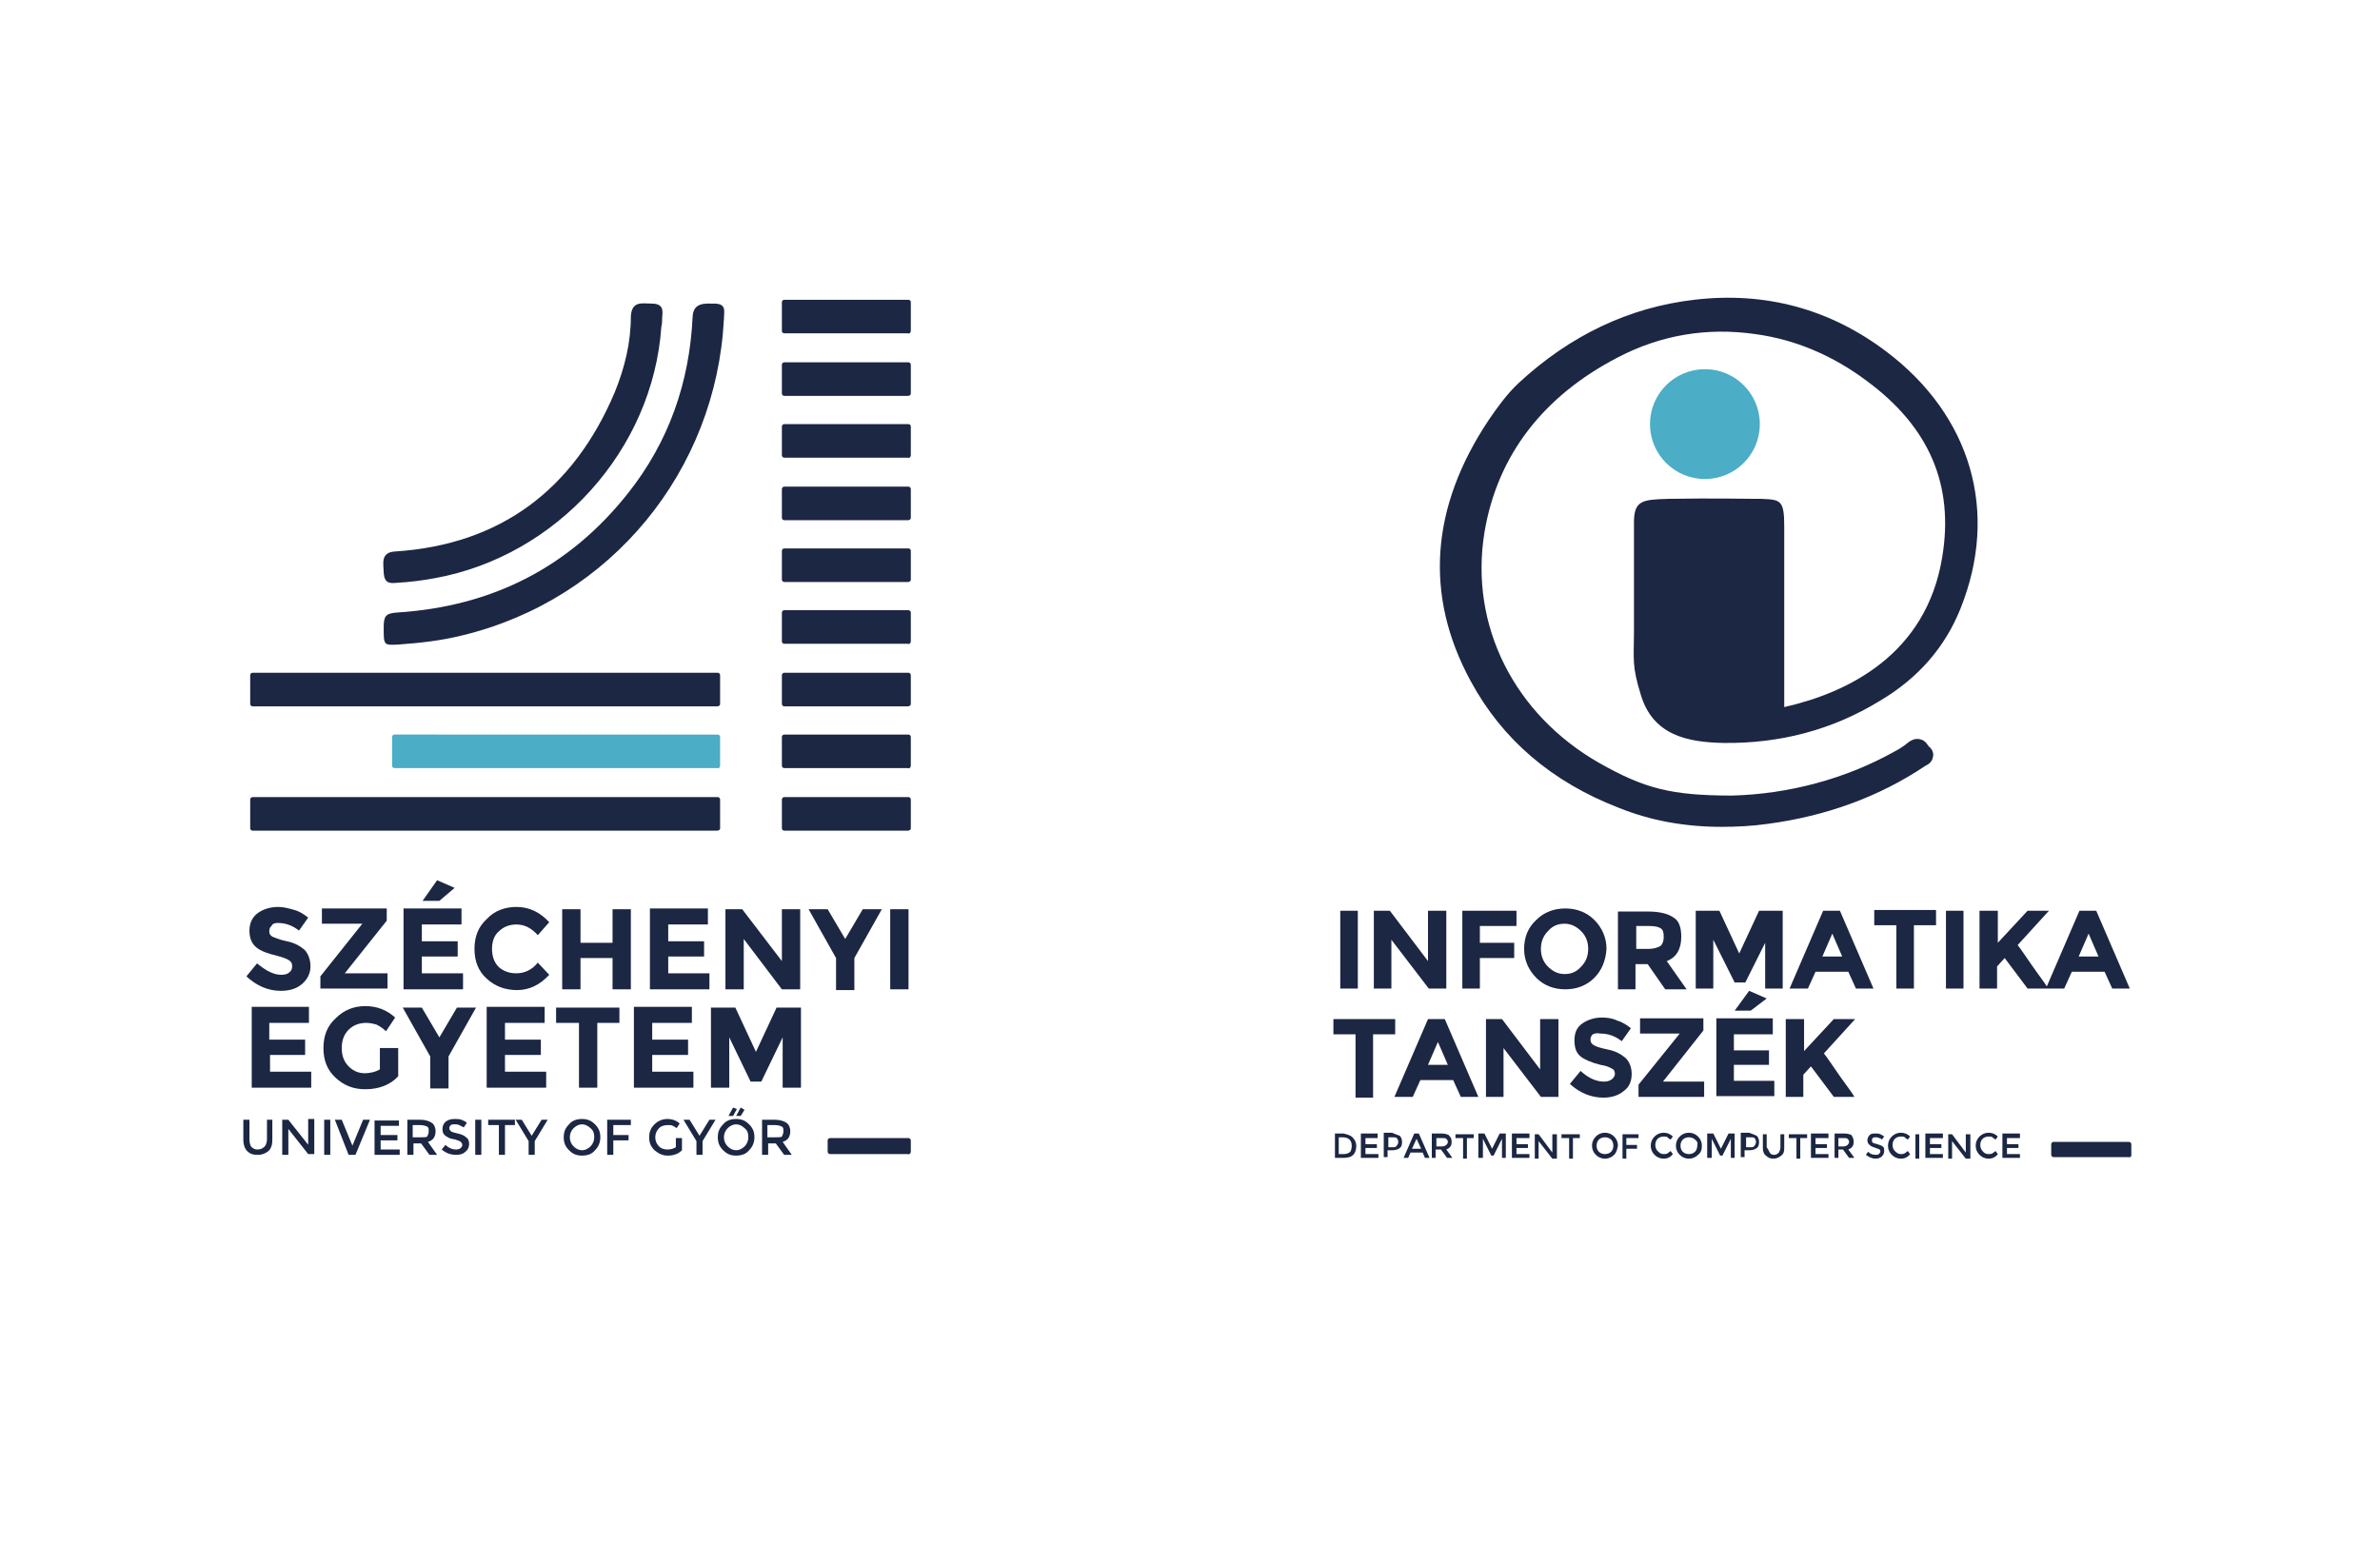 <?xml version="1.0" encoding="utf-8"?>
<!-- Generator: Adobe Illustrator 22.0.1, SVG Export Plug-In . SVG Version: 6.00 Build 0)  -->
<svg version="1.1" xmlns="http://www.w3.org/2000/svg" xmlns:xlink="http://www.w3.org/1999/xlink" x="0px" y="0px"
	 viewBox="0 0 312 202.5" style="enable-background:new 0 0 312 202.5;" xml:space="preserve">
<style type="text/css">
	.st0{display:none;}
	.st1{display:inline;fill:#45ACC5;}
	.st2{fill:#1B2743;}
	.st3{fill:#4BADC6;}
	.st4{display:none;fill:#1B2743;}
</style>
<g id="bg" class="st0">
	<rect x="23" y="1.4" class="st1" width="262.3" height="164.7"/>
</g>
<g id="sze">
	<path id="sze_logo__x23_242943" class="st2" d="M50.3,82.3c0-1.5,0.2-1.9,1.8-2c12.4-0.8,22.5-5.9,30.2-15.6
		c5.4-6.8,8.1-14.6,8.5-23.2c0.1-1.9,1.7-1.7,2.8-1.7c1.7,0,1.3,1,1.3,2c-1,19.9-14.8,36.8-34.3,41.5c-2.8,0.7-5.6,1-8.4,1.2
		C50.3,84.6,50.3,84.6,50.3,82.3z M86.8,41.7c0.1-1,0.2-1.9-1.4-1.9c-1.2,0-2.6-0.4-2.7,1.7c0,3.4-0.8,6.7-2.1,9.9
		c-5.4,12.8-15,20-28.8,20.9c-2,0.1-1.5,1.7-1.5,2.8c0.1,1.4,0.8,1.4,1.8,1.3c1.7-0.1,3.3-0.3,4.9-0.6C73,72.9,85.6,59,86.7,42.8
		C86.8,42.5,86.8,42.1,86.8,41.7z M36.4,121c1,0,1.9,0.3,2.8,1l1.2-1.7c-0.5-0.4-1.1-0.8-1.8-1c-0.7-0.2-1.4-0.4-2.1-0.4
		c-1.1,0-2,0.3-2.7,0.8c-0.7,0.5-1.1,1.3-1.1,2.3c0,1,0.3,1.7,0.9,2.2c0.6,0.5,1.5,0.8,2.7,1.1c0.8,0.2,1.3,0.4,1.6,0.6
		c0.3,0.2,0.4,0.4,0.4,0.8c0,0.3-0.1,0.6-0.4,0.8c-0.2,0.2-0.6,0.3-1,0.3c-1,0-2-0.5-3.2-1.5l-1.4,1.7c1.3,1.2,2.8,1.9,4.5,1.9
		c1.2,0,2.1-0.3,2.8-0.9c0.7-0.6,1.1-1.4,1.1-2.3c0-0.9-0.3-1.7-0.8-2.2c-0.6-0.5-1.3-0.9-2.3-1.1c-1-0.2-1.6-0.5-1.9-0.6
		c-0.3-0.2-0.4-0.4-0.4-0.7c0-0.3,0.1-0.6,0.3-0.7C35.7,121.1,36,121,36.4,121z M50.8,129.7v-2.1h-5.6l5.5-6.9v-1.6h-8.5v2h5.3
		l-5.5,6.9v1.6H50.8z M52.9,119.2v10.5h7.8v-2.1h-5.4v-2.2h4.7v-2h-4.7v-2.2h5.2v-2.1H52.9z M59.6,116.4l-2.3-1l-1.9,2.7h2.2
		L59.6,116.4z M65.4,126.8c-0.6-0.6-0.9-1.4-0.9-2.4c0-1,0.3-1.8,0.9-2.3c0.6-0.6,1.4-0.9,2.3-0.9c1.1,0,2,0.5,2.8,1.4l1.5-1.7
		c-1.2-1.3-2.6-2-4.3-2c-1.5,0-2.9,0.5-3.9,1.6c-1.1,1-1.6,2.3-1.6,3.9c0,1.6,0.5,2.9,1.6,3.9c1.1,1,2.4,1.5,4,1.5
		c1.6,0,3-0.7,4.2-2l-1.5-1.6c-0.7,0.9-1.7,1.4-2.8,1.4C66.7,127.6,66,127.3,65.4,126.8z M80.3,123.6h-4.2v-4.4h-2.4v10.5h2.4v-4.1
		h4.2v4.1h2.4v-10.5h-2.4V123.6z M85.2,119.2v10.5H93v-2.1h-5.4v-2.2h4.7v-2h-4.7v-2.2h5.2v-2.1H85.2z M102.5,126l-5.2-6.8h-2.2
		v10.5h2.4v-6.6l5,6.6h2.4v-10.5h-2.4V126z M112,125.6l3.6-6.4h-2.5l-2.3,3.9l-2.3-3.9H106l3.6,6.4v4.2h2.4V125.6z M116.7,129.7h2.4
		v-10.5h-2.4V129.7z M33,132.1v10.5h7.8v-2.1h-5.4v-2.2H40v-2h-4.7v-2.2h5.2v-2.1H33z M49.8,140.2c-0.5,0.3-1.2,0.5-2,0.5
		c-0.8,0-1.5-0.3-2.1-0.9c-0.6-0.6-0.9-1.4-0.9-2.4s0.3-1.8,0.9-2.4c0.6-0.6,1.4-0.9,2.3-0.9c0.5,0,0.9,0.1,1.3,0.2
		c0.4,0.2,0.8,0.4,1.3,0.9l1.2-1.8c-1.1-1-2.4-1.5-3.9-1.5c-1.5,0-2.8,0.5-3.9,1.6c-1.1,1-1.6,2.3-1.6,3.9c0,1.6,0.5,2.9,1.6,3.9
		c1.1,1,2.3,1.5,3.9,1.5c1.8,0,3.3-0.6,4.3-1.7v-3.7h-2.4V140.2z M58.8,138.5l3.6-6.4h-2.5l-2.3,3.9l-2.3-3.9h-2.5l3.6,6.4v4.2h2.4
		V138.5z M63.8,132.1v10.5h7.8v-2.1h-5.4v-2.2h4.7v-2h-4.7v-2.2h5.2v-2.1H63.8z M81.2,134.1v-2h-8.3v2h3v8.5h2.4v-8.5H81.2z
		 M83.1,132.1v10.5h7.8v-2.1h-5.4v-2.2h4.7v-2h-4.7v-2.2h5.2v-2.1H83.1z M102.6,142.6h2.4v-10.5h-3.2l-2.7,5.8l-2.7-5.8h-3.2v10.5
		h2.4V136l2.8,5.8h1.4l2.8-5.8V142.6z M32.7,149.3v-2.5h-0.8v2.6c0,0.7,0.2,1.2,0.5,1.5c0.4,0.4,0.8,0.5,1.4,0.5
		c0.6,0,1-0.2,1.4-0.5c0.4-0.4,0.5-0.9,0.5-1.5v-2.6H35v2.5c0,0.4-0.1,0.8-0.3,1c-0.2,0.2-0.5,0.4-0.9,0.4c-0.4,0-0.6-0.1-0.9-0.4
		C32.8,150.1,32.7,149.8,32.7,149.3z M40.5,150.2l-2.7-3.4H37v4.6h0.8V148l2.6,3.3h0.8v-4.6h-0.8V150.2z M42.5,151.4h0.8v-4.6h-0.8
		V151.4z M48.5,146.8h-0.9l-1.4,3.4l-1.4-3.4h-0.9l1.8,4.6h0.9L48.5,146.8z M49.1,146.8v4.6h3.3v-0.7h-2.5v-1.2h2.2v-0.7h-2.2v-1.2
		h2.4v-0.7H49.1z M56.6,147.2c-0.3-0.2-0.8-0.4-1.5-0.4h-1.7v4.6h0.8v-1.5h1l1.1,1.5h1l-1.2-1.7c0.7-0.2,1-0.7,1-1.4
		C57.1,147.8,56.9,147.4,56.6,147.2z M55.1,149.1h-1v-1.6h1c0.4,0,0.7,0.1,0.9,0.2c0.2,0.1,0.2,0.3,0.2,0.6c0,0.3-0.1,0.5-0.2,0.7
		C55.9,149.1,55.6,149.1,55.1,149.1z M60.2,147.5c0.2,0.1,0.4,0.2,0.6,0.3l0.4-0.6c-0.2-0.2-0.5-0.3-0.7-0.4
		c-0.3-0.1-0.6-0.1-0.9-0.1c-0.5,0-0.8,0.1-1.1,0.3c-0.3,0.2-0.5,0.6-0.5,1c0,0.4,0.1,0.7,0.4,0.9c0.1,0.1,0.3,0.2,0.5,0.3
		c0.2,0.1,0.4,0.1,0.8,0.2c0.3,0.1,0.6,0.2,0.7,0.3c0.1,0.1,0.2,0.2,0.2,0.4c0,0.2-0.1,0.3-0.2,0.4c-0.1,0.1-0.3,0.2-0.6,0.2
		c-0.5,0-1-0.2-1.4-0.6l-0.5,0.6c0.6,0.5,1.2,0.7,1.9,0.7c0.5,0,0.9-0.1,1.2-0.4c0.3-0.2,0.5-0.6,0.5-1c0-0.4-0.1-0.7-0.4-0.9
		c-0.2-0.2-0.6-0.4-1.1-0.5c-0.5-0.1-0.8-0.2-0.9-0.3s-0.2-0.2-0.2-0.4s0.1-0.3,0.2-0.4c0.1-0.1,0.3-0.1,0.6-0.1
		C59.8,147.4,60,147.4,60.2,147.5z M62.3,151.4h0.8v-4.6h-0.8V151.4z M67.5,147.5v-0.7h-3.5v0.7h1.4v3.9h0.8v-3.9H67.5z M70.1,149.6
		l1.7-2.8H71l-1.3,2.1l-1.3-2.1h-0.8l1.7,2.8v1.8h0.8V149.6z M78.7,149.1c0-0.7-0.2-1.2-0.7-1.7c-0.5-0.5-1-0.7-1.7-0.7
		c-0.7,0-1.3,0.2-1.7,0.7c-0.5,0.5-0.7,1-0.7,1.7c0,0.7,0.2,1.2,0.7,1.7c0.5,0.5,1,0.7,1.7,0.7c0.7,0,1.3-0.2,1.7-0.7
		C78.5,150.3,78.7,149.7,78.7,149.1z M77.9,149.1c0,0.5-0.2,0.9-0.5,1.2c-0.3,0.3-0.7,0.5-1.1,0.5s-0.8-0.2-1.1-0.5
		c-0.3-0.3-0.5-0.7-0.5-1.2c0-0.5,0.2-0.9,0.5-1.2c0.3-0.3,0.7-0.5,1.1-0.5s0.8,0.2,1.1,0.5C77.8,148.2,77.9,148.6,77.9,149.1z
		 M82.7,147.5l0-0.7h-3.1v4.6h0.8v-1.9h2v-0.7h-2v-1.3H82.7z M88.6,150.4c-0.3,0.2-0.7,0.3-1.1,0.3c-0.4,0-0.8-0.1-1.1-0.4
		c-0.3-0.3-0.5-0.7-0.5-1.2c0-0.5,0.2-0.9,0.5-1.2c0.3-0.3,0.7-0.4,1.2-0.4c0.2,0,0.5,0,0.6,0.1c0.2,0.1,0.4,0.2,0.5,0.3l0.4-0.6
		c-0.4-0.4-1-0.6-1.6-0.6s-1.2,0.2-1.7,0.7c-0.5,0.5-0.7,1-0.7,1.7s0.2,1.2,0.7,1.7c0.5,0.4,1,0.7,1.7,0.7c0.8,0,1.4-0.2,1.9-0.7
		v-1.6h-0.8V150.4z M92.1,149.6l1.7-2.8H93l-1.3,2.1l-1.3-2.1h-0.8l1.7,2.8v1.8h0.8V149.6z M98.9,149.1c0-0.7-0.2-1.2-0.7-1.7
		c-0.5-0.5-1-0.7-1.7-0.7c-0.7,0-1.3,0.2-1.7,0.7c-0.5,0.5-0.7,1-0.7,1.7c0,0.7,0.2,1.2,0.7,1.7c0.5,0.5,1,0.7,1.7,0.7
		c0.7,0,1.3-0.2,1.7-0.7C98.7,150.3,98.9,149.7,98.9,149.1z M98.1,149.1c0,0.5-0.2,0.9-0.5,1.2c-0.3,0.3-0.7,0.5-1.1,0.5
		s-0.8-0.2-1.1-0.5c-0.3-0.3-0.5-0.7-0.5-1.2c0-0.5,0.2-0.9,0.5-1.2c0.3-0.3,0.7-0.5,1.1-0.5s0.8,0.2,1.1,0.5
		C98,148.2,98.1,148.6,98.1,149.1z M103.1,147.2c-0.3-0.2-0.8-0.4-1.5-0.4h-1.7v4.6h0.8v-1.5h1l1.1,1.5h1l-1.2-1.7
		c0.7-0.2,1-0.7,1-1.4C103.6,147.8,103.4,147.4,103.1,147.2z M101.6,149.1h-1v-1.6h1c0.4,0,0.7,0.1,0.9,0.2c0.2,0.1,0.2,0.3,0.2,0.6
		c0,0.3-0.1,0.5-0.2,0.7C102.4,149.1,102.1,149.1,101.6,149.1z M119.4,43.4v-3.8c0-0.2-0.2-0.3-0.3-0.3h-16.3
		c-0.2,0-0.3,0.2-0.3,0.3v3.8c0,0.2,0.2,0.3,0.3,0.3H119C119.2,43.8,119.4,43.6,119.4,43.4z M119.4,51.6v-3.8c0-0.2-0.2-0.3-0.3-0.3
		h-16.3c-0.2,0-0.3,0.2-0.3,0.3v3.8c0,0.2,0.2,0.3,0.3,0.3H119C119.2,51.9,119.4,51.8,119.4,51.6z M119.4,59.7v-3.8
		c0-0.2-0.2-0.3-0.3-0.3h-16.3c-0.2,0-0.3,0.2-0.3,0.3v3.8c0,0.2,0.2,0.3,0.3,0.3H119C119.2,60.1,119.4,59.9,119.4,59.7z
		 M119.4,67.9v-3.8c0-0.2-0.2-0.3-0.3-0.3h-16.3c-0.2,0-0.3,0.2-0.3,0.3v3.8c0,0.2,0.2,0.3,0.3,0.3H119
		C119.2,68.2,119.4,68.1,119.4,67.9z M119.4,76v-3.8c0-0.2-0.2-0.3-0.3-0.3h-16.3c-0.2,0-0.3,0.2-0.3,0.3V76c0,0.2,0.2,0.3,0.3,0.3
		H119C119.2,76.3,119.4,76.2,119.4,76z M119.4,84.1v-3.8c0-0.2-0.2-0.3-0.3-0.3h-16.3c-0.2,0-0.3,0.2-0.3,0.3v3.8
		c0,0.2,0.2,0.3,0.3,0.3H119C119.2,84.5,119.4,84.3,119.4,84.1z M119.4,92.3v-3.8c0-0.2-0.2-0.3-0.3-0.3h-16.3
		c-0.2,0-0.3,0.2-0.3,0.3v3.8c0,0.2,0.2,0.3,0.3,0.3H119C119.2,92.6,119.4,92.5,119.4,92.3z M119.4,100.4v-3.8
		c0-0.2-0.2-0.3-0.3-0.3h-16.3c-0.2,0-0.3,0.2-0.3,0.3v3.8c0,0.2,0.2,0.3,0.3,0.3H119C119.2,100.8,119.4,100.6,119.4,100.4z
		 M119.4,108.6v-3.8c0-0.2-0.2-0.3-0.3-0.3h-16.3c-0.2,0-0.3,0.2-0.3,0.3v3.8c0,0.2,0.2,0.3,0.3,0.3H119
		C119.2,108.9,119.4,108.8,119.4,108.6z M94.4,92.3v-3.8c0-0.2-0.2-0.3-0.3-0.3H33.1c-0.2,0-0.3,0.2-0.3,0.3v3.8
		c0,0.2,0.2,0.3,0.3,0.3H94C94.2,92.6,94.4,92.5,94.4,92.3z M94.4,108.6v-3.8c0-0.2-0.2-0.3-0.3-0.3H33.1c-0.2,0-0.3,0.2-0.3,0.3
		v3.8c0,0.2,0.2,0.3,0.3,0.3H94C94.2,108.9,94.4,108.8,94.4,108.6z M97.6,145.5l-0.5-0.3l-0.6,1.1h0.6L97.6,145.5z M96.6,145.4
		l-0.5-0.2l-0.6,1.1h0.6L96.6,145.4z M119.4,151v-1.5c0-0.2-0.2-0.3-0.3-0.3h-10.3c-0.2,0-0.3,0.2-0.3,0.3v1.5
		c0,0.2,0.2,0.3,0.3,0.3H119C119.2,151.4,119.4,151.2,119.4,151z"/>
	<path id="sze_vilagos__x23_50ADC9" class="st3" d="M94.4,100.4v-3.8c0-0.2-0.2-0.3-0.3-0.3H51.7c-0.2,0-0.3,0.2-0.3,0.3v3.8
		c0,0.2,0.2,0.3,0.3,0.3H94C94.2,100.8,94.4,100.6,94.4,100.4z"/>
</g>
<g id="tanszek">
	<circle id="tsz_vilagos_1_" class="st3" cx="223.5" cy="55.6" r="7.2"/>
	<path class="st2" d="M175.7,119.4h2.3v10.2h-2.3V119.4z M187.3,119.4h2.3v10.2h-2.3l-4.9-6.4v6.4h-2.3v-10.2h2.1l5,6.6V119.4z
		 M198.8,119.4v2H194v2.2h4.5v2H194v4h-2.3v-10.2H198.8z M209,128.2c-1,1-2.3,1.5-3.8,1.5c-1.5,0-2.8-0.5-3.8-1.5
		c-1-1-1.6-2.3-1.6-3.8c0-1.5,0.5-2.8,1.6-3.8c1-1,2.3-1.5,3.8-1.5c1.5,0,2.8,0.5,3.8,1.5s1.6,2.3,1.6,3.8
		C210.5,125.9,210,127.2,209,128.2z M208.2,124.4c0-0.9-0.3-1.7-0.9-2.3c-0.6-0.6-1.3-1-2.2-1c-0.9,0-1.6,0.3-2.2,1
		c-0.6,0.6-0.9,1.4-0.9,2.3s0.3,1.7,0.9,2.3c0.6,0.6,1.3,1,2.2,1c0.9,0,1.6-0.3,2.2-1C207.9,126.1,208.2,125.3,208.2,124.4z
		 M220.4,122.8c0,1.6-0.6,2.7-1.9,3.2l2.6,3.7h-2.8l-2.3-3.3h-1.6v3.3h-2.3v-10.2h3.9c1.6,0,2.7,0.3,3.4,0.8
		C220.1,120.7,220.4,121.6,220.4,122.8z M217.7,124c0.3-0.3,0.4-0.7,0.4-1.2c0-0.6-0.1-0.9-0.4-1.1c-0.3-0.2-0.8-0.3-1.5-0.3h-1.7v3
		h1.7C216.8,124.4,217.4,124.2,217.7,124z M231.6,123.2l-2.8,5.6h-1.4l-2.8-5.6v6.4h-2.3v-10.2h3.1l2.6,5.6l2.6-5.6h3.1v10.2h-2.3
		V123.2z M243.3,129.6l-1-2.2h-4.3l-1,2.2h-2.4l4.4-10.2h2.2l4.4,10.2H243.3z M240.2,122.4l-1.3,3h2.6L240.2,122.4z M250.9,121.3
		v8.3h-2.3v-8.3h-2.9v-2h8.1v2H250.9z M255.1,119.4h2.3v10.2h-2.3V119.4z M259.6,119.4h2.3v4.2l3.9-4.2h2.8l-4.1,4.5
		c0.4,0.5,1,1.4,1.9,2.7c0.9,1.3,1.7,2.3,2.1,3h-2.7l-3-4l-1,1.1v2.9h-2.3V119.4z M276.9,129.6l-1-2.2h-4.3l-1,2.2h-2.4l4.4-10.2
		h2.2l4.4,10.2H276.9z M273.8,122.4l-1.3,3h2.6L273.8,122.4z M180,135.6v8.3h-2.3v-8.3h-2.9v-2h8.1v2H180z M191.5,143.8l-1-2.2h-4.3
		l-1,2.2h-2.4l4.4-10.2h2.2l4.4,10.2H191.5z M188.5,136.6l-1.3,3h2.6L188.5,136.6z M202,133.6h2.3v10.2H202l-4.9-6.4v6.4h-2.3v-10.2
		h2.1l5,6.6V133.6z M208.8,135.6c-0.2,0.2-0.3,0.4-0.3,0.7c0,0.3,0.1,0.5,0.4,0.7c0.3,0.2,0.9,0.4,1.9,0.6s1.7,0.6,2.3,1.1
		c0.5,0.5,0.8,1.2,0.8,2.1c0,0.9-0.3,1.7-1,2.2c-0.7,0.6-1.6,0.9-2.7,0.9c-1.6,0-3.1-0.6-4.4-1.8l1.4-1.7c1.1,1,2.1,1.4,3.1,1.4
		c0.4,0,0.7-0.1,1-0.3c0.2-0.2,0.4-0.4,0.4-0.7c0-0.3-0.1-0.6-0.4-0.7c-0.3-0.2-0.8-0.4-1.5-0.5c-1.2-0.3-2.1-0.7-2.6-1.1
		c-0.6-0.5-0.8-1.2-0.8-2.1c0-1,0.3-1.7,1-2.2c0.7-0.5,1.6-0.8,2.6-0.8c0.7,0,1.4,0.1,2,0.4c0.7,0.2,1.3,0.6,1.8,1l-1.2,1.7
		c-0.9-0.7-1.8-1-2.8-1C209.3,135.4,209,135.5,208.8,135.6z M214.8,143.8v-1.6l5.4-6.7H215v-2h8.3v1.6l-5.3,6.7h5.4v2H214.8z
		 M232.4,133.6v2h-5.1v2.1h4.6v1.9h-4.6v2.1h5.3v2H225v-10.2H232.4z M229.5,132.5h-2.1l1.9-2.6l2.3,1L229.5,132.5z M234.2,133.6h2.3
		v4.2l3.9-4.2h2.8l-4.1,4.5c0.4,0.5,1,1.4,1.9,2.7c0.9,1.3,1.7,2.3,2.1,3h-2.7l-3-4l-1,1.1v2.9h-2.3V133.6z M177.3,149.1
		c0.3,0.3,0.5,0.7,0.5,1.1s-0.1,0.9-0.4,1.2s-0.7,0.4-1.4,0.4h-1v-3.2h1.1C176.5,148.7,177,148.8,177.3,149.1z M177.2,150.2
		c0-0.7-0.4-1.1-1.2-1.1h-0.5v2.2h0.6c0.4,0,0.7-0.1,0.9-0.3C177.1,150.9,177.2,150.6,177.2,150.2z M180.6,148.7v0.5H179v0.8h1.5
		v0.5H179v0.8h1.7v0.5h-2.3v-3.2H180.6z M183.5,148.9c0.2,0.2,0.3,0.5,0.3,0.8c0,0.4-0.1,0.7-0.3,0.8c-0.2,0.2-0.6,0.3-1,0.3h-0.6
		v0.9h-0.5v-3.2h1.1C182.9,148.7,183.3,148.8,183.5,148.9z M183.1,150.2c0.1-0.1,0.2-0.3,0.2-0.5s-0.1-0.4-0.2-0.5
		c-0.1-0.1-0.3-0.1-0.6-0.1h-0.5v1.3h0.6C182.8,150.4,183,150.4,183.1,150.2z M184.9,151.1l-0.3,0.7H184l1.4-3.2h0.6l1.4,3.2h-0.6
		l-0.3-0.7H184.9z M186.3,150.6l-0.6-1.3l-0.6,1.3H186.3z M190.3,149.7c0,0.5-0.2,0.8-0.7,1l0.8,1.1h-0.7l-0.8-1.1h-0.7v1.1h-0.5
		v-3.2h1.2c0.5,0,0.8,0.1,1,0.2C190.2,149.1,190.3,149.3,190.3,149.7z M189.6,150.1c0.1-0.1,0.2-0.2,0.2-0.4c0-0.2-0.1-0.3-0.2-0.4
		c-0.1-0.1-0.3-0.1-0.6-0.1h-0.7v1.1h0.7C189.3,150.3,189.5,150.2,189.6,150.1z M192.3,149.2v2.7h-0.5v-2.7h-1v-0.5h2.4v0.5H192.3z
		 M194.3,151.8h-0.5v-3.2h0.8l1,2l1-2h0.8v3.2h-0.5v-2.5l-1.1,2.2h-0.3l-1.1-2.2V151.8z M200.5,148.7v0.5h-1.7v0.8h1.5v0.5h-1.5v0.8
		h1.7v0.5h-2.3v-3.2H200.5z M203.6,148.7h0.5v3.2h-0.6l-1.8-2.3v2.3h-0.5v-3.2h0.5l1.8,2.4V148.7z M206.2,149.2v2.7h-0.5v-2.7h-1
		v-0.5h2.4v0.5H206.2z M211.6,151.4c-0.3,0.3-0.7,0.5-1.2,0.5c-0.5,0-0.9-0.2-1.2-0.5c-0.3-0.3-0.5-0.7-0.5-1.2
		c0-0.5,0.2-0.9,0.5-1.2c0.3-0.3,0.7-0.5,1.2-0.5c0.5,0,0.9,0.2,1.2,0.5c0.3,0.3,0.5,0.7,0.5,1.2C212,150.7,211.9,151.1,211.6,151.4
		z M211.2,149.4c-0.2-0.2-0.5-0.3-0.8-0.3c-0.3,0-0.6,0.1-0.8,0.3c-0.2,0.2-0.3,0.5-0.3,0.8c0,0.3,0.1,0.6,0.3,0.8
		c0.2,0.2,0.5,0.3,0.8,0.3c0.3,0,0.6-0.1,0.8-0.3c0.2-0.2,0.3-0.5,0.3-0.8C211.5,149.9,211.4,149.6,211.2,149.4z M213.2,149.2v0.9
		h1.4v0.5h-1.4v1.3h-0.5v-3.2h2.1l0,0.5H213.2z M218.1,151.3c0.2,0,0.3,0,0.5-0.1c0.1-0.1,0.3-0.2,0.4-0.3l0.3,0.4
		c-0.3,0.4-0.7,0.6-1.2,0.6c-0.5,0-0.9-0.2-1.2-0.5c-0.3-0.3-0.5-0.7-0.5-1.2c0-0.5,0.2-0.9,0.5-1.2c0.3-0.3,0.7-0.5,1.2-0.5
		c0.5,0,0.9,0.2,1.2,0.5l-0.3,0.4c-0.2-0.1-0.3-0.2-0.4-0.3c-0.1-0.1-0.3-0.1-0.5-0.1c-0.3,0-0.6,0.1-0.8,0.3
		c-0.2,0.2-0.3,0.5-0.3,0.8c0,0.3,0.1,0.6,0.3,0.8C217.6,151.2,217.8,151.3,218.1,151.3z M222.6,151.4c-0.3,0.3-0.7,0.5-1.2,0.5
		s-0.9-0.2-1.2-0.5c-0.3-0.3-0.5-0.7-0.5-1.2c0-0.5,0.2-0.9,0.5-1.2c0.3-0.3,0.7-0.5,1.2-0.5s0.9,0.2,1.2,0.5
		c0.3,0.3,0.5,0.7,0.5,1.2C223.1,150.7,223,151.1,222.6,151.4z M222.2,149.4c-0.2-0.2-0.5-0.3-0.8-0.3c-0.3,0-0.6,0.1-0.8,0.3
		c-0.2,0.2-0.3,0.5-0.3,0.8c0,0.3,0.1,0.6,0.3,0.8c0.2,0.2,0.5,0.3,0.8,0.3c0.3,0,0.6-0.1,0.8-0.3c0.2-0.2,0.3-0.5,0.3-0.8
		C222.6,149.9,222.5,149.6,222.2,149.4z M224.3,151.8h-0.5v-3.2h0.8l1,2l1-2h0.8v3.2h-0.5v-2.5l-1.1,2.2h-0.3l-1.1-2.2V151.8z
		 M230.3,148.9c0.2,0.2,0.3,0.5,0.3,0.8c0,0.4-0.1,0.7-0.3,0.8c-0.2,0.2-0.6,0.3-1,0.3h-0.6v0.9h-0.5v-3.2h1.1
		C229.8,148.7,230.1,148.8,230.3,148.9z M230,150.2c0.1-0.1,0.2-0.3,0.2-0.5s-0.1-0.4-0.2-0.5c-0.1-0.1-0.3-0.1-0.6-0.1h-0.5v1.3
		h0.6C229.7,150.4,229.9,150.4,230,150.2z M232,151.1c0.1,0.2,0.3,0.3,0.6,0.3c0.2,0,0.4-0.1,0.6-0.3c0.1-0.2,0.2-0.4,0.2-0.7v-1.7
		h0.5v1.8c0,0.5-0.1,0.8-0.4,1c-0.2,0.2-0.6,0.4-1,0.4c-0.4,0-0.7-0.1-1-0.4c-0.3-0.2-0.4-0.6-0.4-1v-1.8h0.5v1.7
		C231.8,150.7,231.9,150.9,232,151.1z M236,149.2v2.7h-0.5v-2.7h-1v-0.5h2.4v0.5H236z M239.7,148.7v0.5H238v0.8h1.5v0.5H238v0.8h1.7
		v0.5h-2.3v-3.2H239.7z M243,149.7c0,0.5-0.2,0.8-0.7,1l0.8,1.1h-0.7l-0.8-1.1H241v1.1h-0.5v-3.2h1.2c0.5,0,0.8,0.1,1,0.2
		C242.9,149.1,243,149.3,243,149.7z M242.2,150.1c0.1-0.1,0.2-0.2,0.2-0.4c0-0.2-0.1-0.3-0.2-0.4c-0.1-0.1-0.3-0.1-0.6-0.1H241v1.1
		h0.7C241.9,150.3,242.1,150.2,242.2,150.1z M245.9,149.1c-0.2,0-0.3,0-0.4,0.1s-0.1,0.2-0.1,0.3s0,0.2,0.1,0.3
		c0.1,0.1,0.3,0.1,0.6,0.2c0.3,0.1,0.6,0.2,0.7,0.3c0.2,0.1,0.2,0.3,0.2,0.6c0,0.3-0.1,0.5-0.3,0.7s-0.5,0.3-0.8,0.3
		c-0.5,0-0.9-0.2-1.3-0.5l0.3-0.4c0.3,0.3,0.6,0.4,1,0.4c0.2,0,0.3,0,0.4-0.1c0.1-0.1,0.2-0.2,0.2-0.3s0-0.2-0.1-0.3
		c-0.1-0.1-0.3-0.1-0.5-0.2s-0.4-0.1-0.5-0.2c-0.1,0-0.2-0.1-0.3-0.2c-0.2-0.1-0.3-0.4-0.3-0.6s0.1-0.5,0.3-0.7
		c0.2-0.2,0.5-0.2,0.8-0.2c0.2,0,0.4,0,0.6,0.1c0.2,0.1,0.4,0.2,0.5,0.3l-0.3,0.4c-0.1-0.1-0.2-0.2-0.4-0.2
		C246.2,149.1,246.1,149.1,245.9,149.1z M249.2,151.3c0.2,0,0.3,0,0.5-0.1c0.1-0.1,0.3-0.2,0.4-0.3l0.3,0.4
		c-0.3,0.4-0.7,0.6-1.2,0.6c-0.5,0-0.9-0.2-1.2-0.5c-0.3-0.3-0.5-0.7-0.5-1.2c0-0.5,0.2-0.9,0.5-1.2c0.3-0.3,0.7-0.5,1.2-0.5
		c0.5,0,0.9,0.2,1.2,0.5l-0.3,0.4c-0.2-0.1-0.3-0.2-0.4-0.3c-0.1-0.1-0.3-0.1-0.5-0.1c-0.3,0-0.6,0.1-0.8,0.3
		c-0.2,0.2-0.3,0.5-0.3,0.8c0,0.3,0.1,0.6,0.3,0.8C248.7,151.2,248.9,151.3,249.2,151.3z M251.1,148.7h0.5v3.2h-0.5V148.7z
		 M254.7,148.7v0.5h-1.7v0.8h1.5v0.5h-1.5v0.8h1.7v0.5h-2.3v-3.2H254.7z M257.8,148.7h0.5v3.2h-0.6l-1.8-2.3v2.3h-0.5v-3.2h0.5
		l1.8,2.4V148.7z M260.7,151.3c0.2,0,0.3,0,0.5-0.1c0.1-0.1,0.3-0.2,0.4-0.3l0.3,0.4c-0.3,0.4-0.7,0.6-1.2,0.6
		c-0.5,0-0.9-0.2-1.2-0.5c-0.3-0.3-0.5-0.7-0.5-1.2c0-0.5,0.2-0.9,0.5-1.2c0.3-0.3,0.7-0.5,1.2-0.5c0.5,0,0.9,0.2,1.2,0.5l-0.3,0.4
		c-0.2-0.1-0.3-0.2-0.4-0.3c-0.1-0.1-0.3-0.1-0.5-0.1c-0.3,0-0.6,0.1-0.8,0.3c-0.2,0.2-0.3,0.5-0.3,0.8c0,0.3,0.1,0.6,0.3,0.8
		C260.1,151.2,260.4,151.3,260.7,151.3z M264.8,148.7v0.5h-1.7v0.8h1.5v0.5h-1.5v0.8h1.7v0.5h-2.3v-3.2H264.8z M215.1,91.1
		c1.6,5.3,6.1,6.2,10.8,6.3c7.4,0.1,14.3-1.7,20.5-5.5c5.1-3,8.6-7.1,10.6-12.1c5.1-12.7,1.4-25.3-9.7-33.7
		c-7.4-5.6-15.9-7.9-25.2-6.8c-8.6,1-16.3,4.7-23,10.9c-1.6,1.5-2.8,3.2-3.9,4.8c-7.7,11.5-8.5,23.1-2.4,34.3
		c4.1,7.6,10.6,13.2,19.4,16.6c4.2,1.7,8.7,2.5,13.5,2.5c2,0,4-0.1,6.1-0.4c7.5-1,14.5-3.5,20.6-7.6c0.2-0.1,0.9-0.4,1-1.2
		c0.1-0.3,0-0.9-0.5-1.3l-0.1-0.1c-0.2-0.3-0.5-0.8-1.2-0.9c-0.5-0.1-1,0.1-1.4,0.4c-0.6,0.5-1.2,0.9-1.8,1.2
		c-6.4,3.6-13.9,5.6-21.3,5.8c-8,0-11.5-0.9-17.5-4.3c-11-6.3-17-17.9-15-30.2c1.7-10.2,7.8-17.9,17.4-22.9c5.7-3,11.8-4,18.1-3.1
		c5.2,0.7,10.2,2.8,14.7,6.2c8.1,6,11.4,13.6,9.8,23.1c-2.1,12.7-12.3,17.7-20.7,19.6c0-0.3,0-2.3,0-2.5c0-0.2,0-1.1,0-1.2
		c0-1.7,0-2,0-2.9c0-2.5,0-2.7,0-4c0-0.6,0-1.3,0-2.6c0-1.4,0-2.7,0-4c0-1.9,0-4.4,0-6.5c0-3.5-0.5-3.5-3.1-3.6l-0.3,0
		c-0.1,0-0.1,0-0.2,0c-1.3,0-5.8-0.1-11.6,0c-3.4,0.1-4.5,0.2-4.5,3.1c0,0.1,0,2.3,0,2.4c0,6.2,0,6.2,0,9.4c0,0.8,0,2,0,2.6
		C214.2,86.5,213.9,87.2,215.1,91.1z M279.4,151.5V150c0-0.2-0.2-0.3-0.3-0.3h-9.9c-0.2,0-0.3,0.2-0.3,0.3v1.4
		c0,0.2,0.2,0.3,0.3,0.3h9.9C279.2,151.8,279.4,151.6,279.4,151.5z"/>
	<rect x="0.2" y="-1" class="st4" width="311.8" height="204.1"/>
</g>
</svg>
